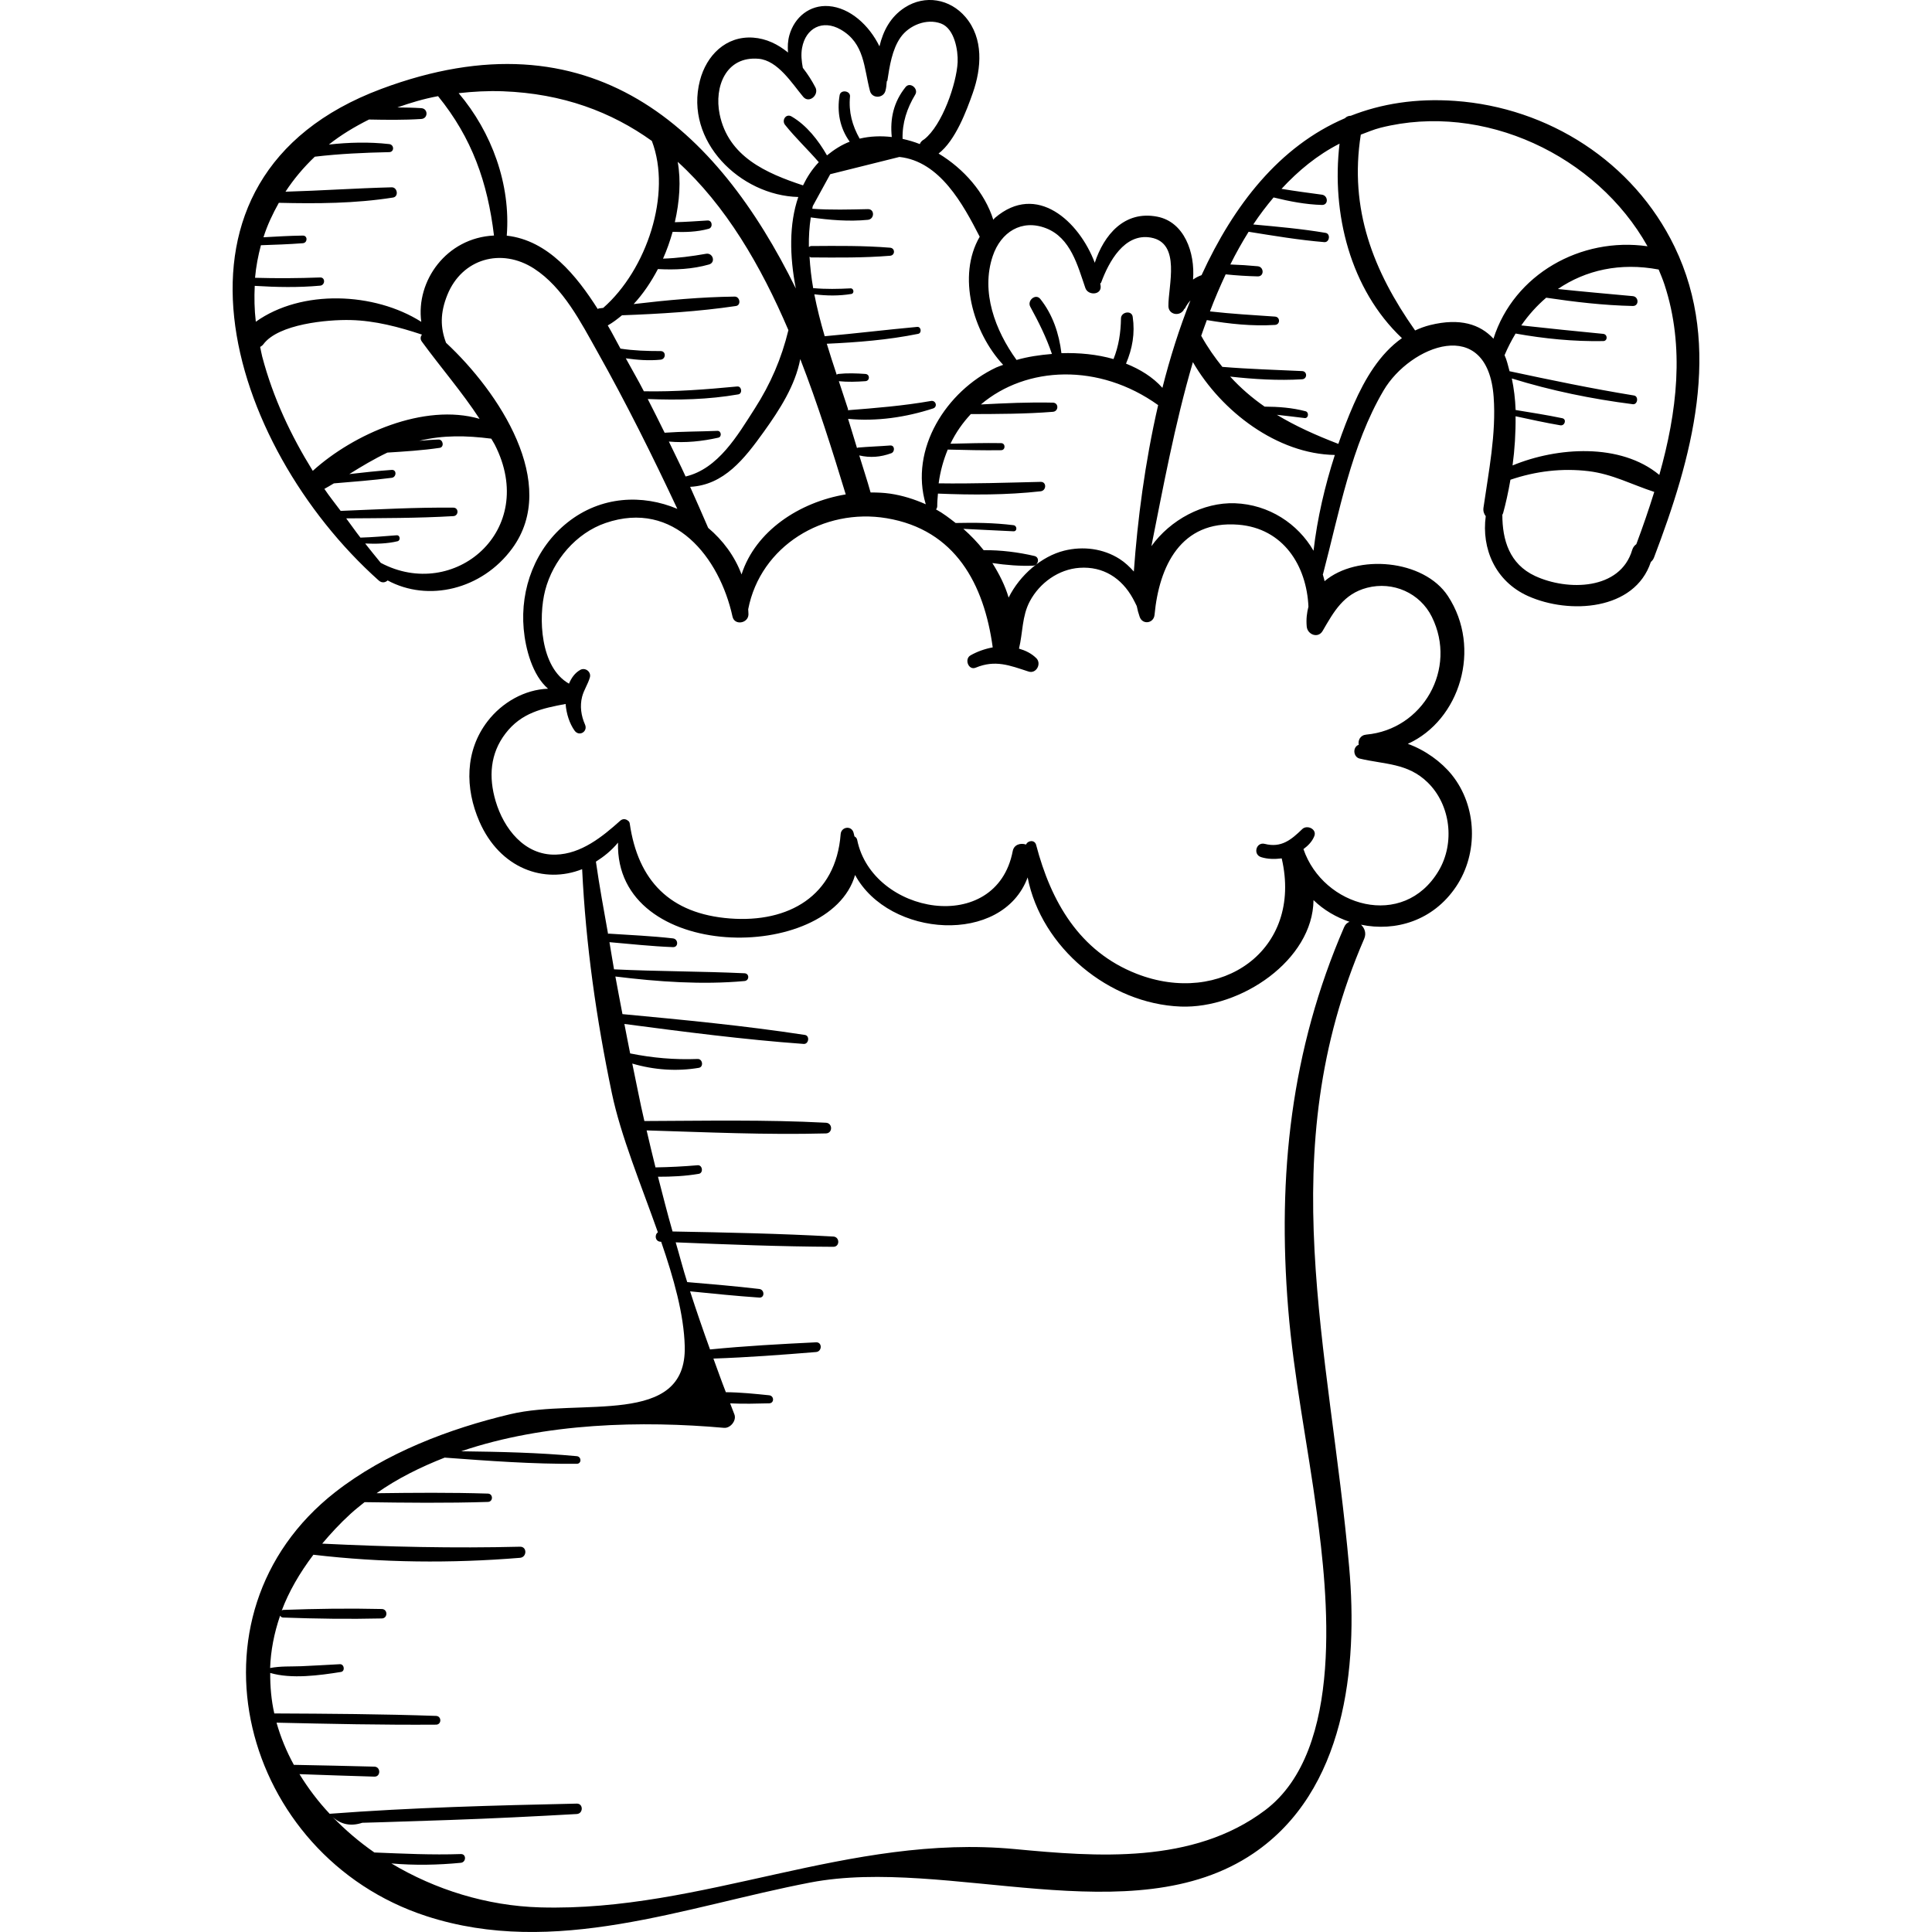 <?xml version="1.0" encoding="iso-8859-1"?>
<!-- Generator: Adobe Illustrator 18.0.0, SVG Export Plug-In . SVG Version: 6.00 Build 0)  -->
<!DOCTYPE svg PUBLIC "-//W3C//DTD SVG 1.1//EN" "http://www.w3.org/Graphics/SVG/1.1/DTD/svg11.dtd">
<svg version="1.1" id="Capa_1" xmlns="http://www.w3.org/2000/svg" xmlns:xlink="http://www.w3.org/1999/xlink" x="0px" y="0px"
	 viewBox="0 0 263.954 263.954" style="enable-background:new 0 0 263.954 263.954;" xml:space="preserve">
<g>
	<path d="M228.782,33.709c-5.615-11.605-17.249-19.02-29.992-19.923c-5.357-0.38-10.073,0.389-14.241,2.029
		c-0.306,0.002-0.588,0.116-0.805,0.34c-8.941,3.831-15.19,11.849-19.584,21.436c-0.418,0.151-0.805,0.347-1.164,0.604
		c0.298-3.724-1.216-7.869-4.871-8.589c-4.515-0.89-7.309,2.504-8.555,6.295c-2.131-5.662-7.935-11.031-13.641-6.132
		c-0.089,0.076-0.137,0.174-0.222,0.253c-1.167-3.698-4.011-6.955-7.477-9.044c2.306-1.762,3.831-5.878,4.674-8.271
		c1.199-3.405,1.497-7.455-0.997-10.378c-2.128-2.493-5.529-3.082-8.293-1.3c-1.965,1.267-2.958,3.194-3.459,5.303
		c-1.401-2.877-4.023-5.278-6.933-5.498c-2.594-0.197-4.673,1.507-5.37,3.954c-0.226,0.794-0.257,1.594-0.191,2.389
		c-1.364-1.119-2.955-1.909-4.767-2.036C99.176,4.884,96.515,7.564,95.625,11c-2.147,8.279,5.516,15.716,13.44,15.914
		c-1.275,3.708-1.193,8.103-0.336,12.5C97.969,17.546,80.77,1.412,52.069,12.156c-32.425,12.138-21.001,48.69-0.324,67.154
		c0.424,0.379,0.913,0.284,1.211-0.011c5.536,2.99,12.885,1.264,17.018-4.365c6.504-8.861-1.831-21.406-9.034-28.101
		c-0.785-2.077-0.821-4.071,0.18-6.547c2.001-4.954,7.376-6.476,11.843-3.59c3.986,2.576,6.407,7.362,8.672,11.393
		c3.925,6.987,7.501,14.176,10.905,21.435c-4.759-2.01-10.431-1.778-15,1.852c-4.392,3.488-6.483,9.025-5.992,14.549
		c0.241,2.716,1.194,6.338,3.33,8.17c-3.196,0.113-6.273,1.863-8.262,4.444c-3.113,4.042-3.096,9.174-1.117,13.708
		c2.799,6.415,8.85,8.56,14.035,6.502c0.5,10.346,1.937,20.452,4.064,30.622c1.216,5.814,3.971,12.451,6.284,18.992
		c-0.488,0.335-0.383,1.257,0.375,1.289l0.074,0.003c1.718,4.997,3.107,9.902,3.221,14.29c0.286,11.09-14.287,7-23.818,9.262
		c-8.346,1.98-17.091,5.302-23.922,10.644c-21.533,16.839-12.818,49.708,12.437,57.934c17.545,5.714,35.308-1.297,52.467-4.592
		c18.62-3.576,44,7.226,60.54-3.986c12.56-8.514,14.287-25.422,13.069-39.126c-2.67-30.031-10.626-56.567,2.054-85.823
		c0.33-0.762,0.05-1.467-0.435-1.923c4.673,0.976,9.838-0.507,12.989-5.2c3.069-4.57,2.88-10.973-0.579-15.271
		c-1.431-1.778-3.634-3.385-6.015-4.238c7.113-3.217,10.167-13.059,5.479-20.194c-3.292-5.01-12.435-5.788-16.855-2.028
		c-0.052-0.321-0.164-0.623-0.241-0.937c0.007-0.02,0.029-0.024,0.034-0.045c2.206-8.351,3.84-17.573,8.286-25.098
		c3.612-6.111,14.212-10.341,15.025,0.92c0.362,5.019-0.688,10.203-1.391,15.123c-0.067,0.467,0.073,0.857,0.31,1.156
		c-0.596,4.413,1.287,8.899,5.784,10.915c5.629,2.523,14.571,1.986,16.771-4.66c0.176-0.153,0.331-0.34,0.43-0.599
		C231.09,62.721,235.445,47.478,228.782,33.709z M135.636,34.967c1.101-3.253,3.942-5.078,7.275-3.785
		c3.366,1.306,4.322,5.114,5.375,8.171c0.363,1.055,2.226,0.98,2.086-0.282c-0.012-0.109-0.04-0.223-0.056-0.333
		c0.041-0.06,0.105-0.079,0.134-0.157c1.033-2.806,3.167-6.762,6.778-6.123c4.17,0.738,2.37,6.591,2.403,9.364
		c0.014,1.144,1.465,1.451,2.067,0.56c0.03-0.045,0.046-0.105,0.076-0.151c0.034-0.041,0.089-0.042,0.116-0.094
		c0.227-0.442,0.478-0.795,0.75-1.094c-1.529,3.839-2.797,7.865-3.828,11.946c-1.315-1.477-3.051-2.539-4.973-3.31
		c0.872-2.048,1.245-4.123,0.914-6.401c-0.136-0.931-1.589-0.672-1.601,0.217c-0.03,1.942-0.308,3.782-1.02,5.561
		c-2.257-0.647-4.707-0.88-7.116-0.803c-0.324-2.675-1.189-5.283-2.887-7.408c-0.637-0.797-1.827,0.22-1.37,1.057
		c1.16,2.127,2.191,4.188,2.96,6.456c-1.68,0.138-3.331,0.382-4.835,0.819C135.965,45.139,133.974,39.881,135.636,34.967z
		 M141.329,75.96c-2.156-0.506-4.631-0.826-6.939-0.791c-0.827-1.059-1.768-2.027-2.776-2.918c2.282,0.106,4.562,0.234,6.845,0.335
		c0.549,0.024,0.517-0.77,0-0.835c-2.63-0.328-5.261-0.359-7.899-0.299c-0.859-0.668-1.721-1.336-2.68-1.855
		c0.094-0.117,0.169-0.257,0.167-0.451c-0.007-0.593,0.059-1.142,0.097-1.709c4.692,0.193,9.352,0.205,14.029-0.315
		c0.803-0.089,0.848-1.31,0-1.289c-4.644,0.111-9.287,0.268-13.932,0.202c0.224-1.671,0.659-3.203,1.243-4.613
		c2.431,0.057,4.858,0.125,7.29,0.086c0.622-0.01,0.623-0.957,0-0.967c-2.309-0.037-4.613,0.027-6.921,0.081
		c0.731-1.532,1.686-2.87,2.782-4.048c3.746-0.015,7.48-0.013,11.218-0.312c0.794-0.063,0.816-1.231,0-1.251
		c-3.288-0.08-6.562,0.078-9.841,0.246c6.202-5.26,16.129-5.702,24.216,0.09c-1.813,7.854-2.826,15.777-3.321,22.737
		c-0.576-0.647-1.215-1.247-1.931-1.707c-2.245-1.441-5.006-1.783-7.575-1.147c-3.088,0.765-6.066,3.326-7.601,6.414
		c-0.489-1.678-1.293-3.234-2.222-4.718c1.879,0.277,3.805,0.431,5.571,0.357C141.882,77.252,142.097,76.14,141.329,75.96z
		 M133.85,32.342c-3.12,5.359-0.932,13.058,3.203,17.504c-0.31,0.125-0.655,0.221-0.947,0.359
		c-6.821,3.222-11.88,11.147-9.626,18.69c-1.555-0.69-3.188-1.209-4.885-1.455c-0.87-0.126-1.761-0.157-2.655-0.159
		c-0.461-1.667-1.035-3.369-1.546-5.057c1.51,0.342,2.889,0.236,4.366-0.299c0.533-0.193,0.506-1.113-0.143-1.062
		c-1.462,0.115-2.929,0.159-4.391,0.286c-0.057,0.005-0.091,0.045-0.14,0.065c-0.411-1.333-0.798-2.657-1.22-3.988
		c3.914,0.377,7.894-0.213,11.612-1.421c0.658-0.214,0.385-1.141-0.282-1.024c-3.779,0.663-7.544,0.967-11.356,1.265
		c0.008-0.052,0.036-0.096,0.017-0.157c-0.404-1.258-0.828-2.53-1.252-3.808c1.205,0.122,2.424,0.083,3.631-0.004
		c0.633-0.045,0.635-0.941,0-0.986c-1.234-0.088-2.477-0.132-3.708,0c-0.096,0.01-0.149,0.064-0.216,0.105
		c-0.464-1.4-0.923-2.812-1.354-4.232c4.191-0.19,8.356-0.518,12.482-1.352c0.527-0.107,0.417-1-0.129-0.95
		c-4.217,0.383-8.42,0.904-12.639,1.274c-0.554-1.894-1.041-3.805-1.418-5.727c1.71,0.209,3.359,0.233,5.063-0.048
		c0.433-0.071,0.332-0.786-0.103-0.764c-1.694,0.087-3.366,0.123-5.057-0.028c-0.025-0.002-0.033,0.017-0.055,0.018
		c-0.254-1.431-0.412-2.87-0.503-4.313c0.079,0.027,0.123,0.096,0.221,0.096c3.612,0.027,7.185,0.064,10.787-0.228
		c0.707-0.057,0.708-1.042,0-1.1c-3.602-0.291-7.177-0.255-10.787-0.228c-0.134,0.001-0.204,0.083-0.303,0.132
		c-0.001-0.045-0.008-0.089-0.008-0.134c-0.017-1.256,0.062-2.608,0.261-3.909c2.593,0.36,5.187,0.584,7.802,0.33
		c0.916-0.089,0.956-1.48,0-1.46c-2.54,0.053-5.059,0.129-7.595-0.051c0.032-0.117,0.029-0.252,0.065-0.366
		c0.796-1.452,1.592-2.905,2.388-4.357c3.149-0.785,6.297-1.57,9.447-2.356C128.428,22.037,131.583,27.933,133.85,32.342z
		 M98.317,15.597c-0.762-3.733,0.849-7.942,5.312-7.568c2.64,0.222,4.586,3.385,6.106,5.198c0.806,0.962,2.198-0.264,1.667-1.287
		c-0.473-0.913-1.056-1.822-1.72-2.673c-0.17-0.904-0.266-1.813-0.103-2.718c0.492-2.724,2.81-3.916,5.26-2.52
		c3.301,1.882,3.173,5.217,4.02,8.406c0.281,1.057,1.803,1.018,2.103,0c0.123-0.418,0.152-0.865,0.189-1.309
		c0.022-0.053,0.077-0.069,0.086-0.133c0.301-1.947,0.639-4.234,1.801-5.886c1.157-1.645,3.545-2.638,5.535-1.888
		c1.842,0.695,2.338,3.709,2.261,5.285c-0.142,2.891-2.098,8.606-4.567,10.531c-0.282,0.154-0.505,0.372-0.603,0.649
		c-0.771-0.307-1.559-0.532-2.353-0.71c-0.06-2.188,0.603-4.182,1.734-6.056c0.482-0.798-0.714-1.786-1.325-1.022
		c-1.635,2.04-2.142,4.309-1.884,6.825c-1.476-0.171-2.958-0.12-4.39,0.222c-1.002-1.775-1.522-3.637-1.318-5.751
		c0.078-0.801-1.277-0.993-1.415-0.192c-0.395,2.293,0.046,4.53,1.376,6.359c-1.096,0.416-2.125,1.075-3.106,1.869
		c-1.183-2.066-2.777-4.113-4.843-5.316c-0.762-0.443-1.378,0.529-0.885,1.147c1.425,1.784,3.115,3.371,4.613,5.105
		c-0.013,0.014-0.028,0.021-0.041,0.035c-0.886,0.937-1.566,1.998-2.116,3.129C104.669,23.659,99.503,21.406,98.317,15.597z
		 M109.334,49.055c2.394,6.152,4.38,12.486,6.213,18.491c-6.337,1.056-12.336,5.005-14.236,10.936
		c-0.939-2.517-2.556-4.674-4.559-6.365c-0.802-1.871-1.632-3.738-2.464-5.604c4.635-0.24,7.425-3.843,10.06-7.514
		C106.525,55.968,108.652,52.661,109.334,49.055z M67.59,60.737c6.031,11.775-5.585,21.476-15.57,16.16
		c-0.731-0.869-1.42-1.761-2.128-2.642c1.481,0.063,2.96,0.038,4.415-0.306c0.45-0.106,0.364-0.855-0.111-0.819
		c-1.662,0.126-3.299,0.273-4.953,0.32c-0.68-0.859-1.287-1.759-1.945-2.629c4.883-0.037,9.778-0.021,14.647-0.308
		c0.737-0.043,0.751-1.149,0-1.157c-5.13-0.051-10.273,0.237-15.403,0.443c-0.74-1.002-1.533-1.976-2.225-3.006
		c0.441-0.237,0.865-0.501,1.296-0.754c2.638-0.215,5.278-0.425,7.901-0.759c0.67-0.085,0.708-1.132,0-1.081
		c-1.934,0.14-3.863,0.348-5.791,0.571c1.683-1.054,3.39-2.072,5.203-2.936c2.387-0.151,4.775-0.299,7.141-0.647
		c0.65-0.096,0.487-1.151-0.154-1.136c-0.876,0.02-1.75,0.106-2.625,0.171c3.258-0.788,6.383-0.73,9.829-0.291
		C67.266,60.207,67.447,60.457,67.59,60.737z M65.521,57.223c-7.567-2.198-17.205,2.052-22.788,7.104
		c-2.983-4.818-5.415-9.947-6.911-15.616c-0.118-0.446-0.179-0.873-0.278-1.312c0.153-0.098,0.31-0.191,0.433-0.358
		c2.05-2.776,8.753-3.395,11.938-3.315c3.354,0.084,6.567,0.939,9.728,1.987c-0.187,0.272-0.273,0.596-0.001,0.968
		C60.245,50.242,63.12,53.549,65.521,57.223z M57.557,43.97c-6.391-4.056-16.349-4.483-22.607-0.014
		c-0.199-1.692-0.223-3.317-0.147-4.901c2.978,0.183,5.952,0.245,8.935-0.028c0.705-0.064,0.73-1.146,0-1.119
		c-2.966,0.109-5.929,0.133-8.893,0.044c0.135-1.544,0.423-3.02,0.802-4.449c1.911-0.067,3.819-0.126,5.729-0.275
		c0.66-0.052,0.679-1.051,0-1.043c-1.798,0.023-3.587,0.133-5.379,0.231c0.525-1.67,1.266-3.219,2.099-4.708
		c5.211,0.127,10.455,0.094,15.605-0.72c0.798-0.126,0.601-1.417-0.189-1.397c-4.843,0.122-9.669,0.459-14.509,0.599
		c1.139-1.743,2.488-3.338,4.006-4.782c3.372-0.4,6.772-0.55,10.165-0.623c0.724-0.016,0.688-1.022,0-1.1
		c-2.782-0.314-5.511-0.234-8.244,0.064c1.663-1.324,3.525-2.436,5.483-3.42c2.388,0.047,4.754,0.081,7.144-0.074
		c0.95-0.062,0.952-1.417,0-1.479c-1.094-0.071-2.182-0.088-3.27-0.098c1.789-0.635,3.627-1.185,5.561-1.541
		c4.637,5.71,6.767,11.759,7.641,19.041C60.985,32.487,56.797,38.389,57.557,43.97z M81.816,42.14
		c-0.065,0.009-0.097,0.056-0.149,0.082c-2.897-4.557-6.775-9.388-12.434-10.027c0.564-6.977-2.04-14.126-6.57-19.466
		c1.983-0.219,3.999-0.336,6.058-0.258c8.169,0.307,14.814,2.823,20.336,6.783c2.764,7.245-0.706,17.602-6.645,22.812
		C82.215,42.091,82.014,42.114,81.816,42.14z M91.38,60.327c2.256,0.207,4.559-0.035,6.755-0.531
		c0.518-0.117,0.41-0.953-0.125-0.931c-2.393,0.099-4.818,0.083-7.207,0.255c-0.747-1.548-1.534-3.073-2.308-4.606
		c4.136,0.169,8.286,0.079,12.37-0.633c0.604-0.105,0.472-1.139-0.146-1.08c-4.269,0.406-8.48,0.738-12.753,0.657
		c-0.782-1.526-1.65-3-2.469-4.504c1.579,0.225,3.152,0.346,4.76,0.186c0.738-0.074,0.772-1.176,0-1.176
		c-1.845,0.001-3.661-0.056-5.487-0.335c-0.587-1.051-1.117-2.136-1.736-3.167c0.681-0.379,1.316-0.875,1.944-1.388
		c5.199-0.192,10.458-0.509,15.569-1.268c0.739-0.11,0.549-1.294-0.174-1.285C95.797,40.575,91.157,41,86.57,41.543
		c1.278-1.37,2.382-3.01,3.314-4.782c2.357,0.127,4.698,0.022,6.979-0.626c0.954-0.271,0.544-1.63-0.403-1.463
		c-1.958,0.346-3.899,0.598-5.875,0.664c0.531-1.183,0.957-2.416,1.312-3.665c1.657,0.069,3.31,0.032,4.922-0.412
		c0.613-0.169,0.514-1.177-0.154-1.136c-1.5,0.092-2.979,0.201-4.468,0.236c0.644-2.816,0.857-5.671,0.392-8.253
		c6.572,5.979,11.352,14.166,15.125,22.999c-0.945,3.879-2.424,7.328-4.61,10.736c-2.33,3.631-4.975,8.209-9.435,9.259
		C92.941,63.494,92.138,61.921,91.38,60.327z M183.642,126.658c-7.276,16.786-9.126,33.915-7.65,52.112
		c0.765,9.432,2.674,18.616,3.924,27.974c1.451,10.864,3.851,32.314-7.049,40.551c-9.872,7.46-23.143,6.375-34.192,5.332
		c-22.738-2.146-42.551,8.597-64.887,7.964c-7.281-0.206-14.342-2.429-20.317-6.005c3.162,0.279,6.378,0.217,9.485-0.086
		c0.75-0.073,0.782-1.222,0-1.195c-3.963,0.137-7.873-0.056-11.808-0.215c-2.096-1.453-4.002-3.096-5.721-4.868
		c1.138,1.041,2.487,1.331,4.067,0.809c0.888-0.025,1.776-0.051,2.664-0.076c3.108-0.093,6.215-0.199,9.323-0.307
		c5.777-0.201,11.543-0.486,17.315-0.813c0.907-0.051,0.922-1.442,0-1.422c-11.245,0.246-22.538,0.535-33.757,1.389
		c-1.585-1.686-2.954-3.508-4.124-5.415c3.413,0.123,6.825,0.241,10.238,0.34c0.879,0.026,0.879-1.342,0-1.365
		c-3.668-0.097-7.337-0.177-11.006-0.246c-1.012-1.846-1.806-3.775-2.366-5.763c7.267,0.168,14.528,0.324,21.799,0.272
		c0.77-0.006,0.767-1.168,0-1.195c-7.368-0.258-14.734-0.302-22.105-0.337c-0.41-1.803-0.569-3.658-0.559-5.533
		c2.922,0.859,6.738,0.332,9.663-0.134c0.601-0.096,0.46-1.091-0.143-1.061c-1.753,0.086-3.506,0.206-5.259,0.276
		c-1.419,0.057-2.878-0.03-4.272,0.248c0.079-2.356,0.54-4.753,1.365-7.159c0.078,0.14,0.199,0.254,0.411,0.262
		c4.493,0.165,8.989,0.229,13.484,0.123c0.83-0.019,0.832-1.27,0-1.289c-4.495-0.105-8.991-0.042-13.484,0.123
		c-0.084,0.003-0.127,0.056-0.19,0.085c0.955-2.547,2.417-5.098,4.325-7.623c9.361,1.105,18.84,1.188,28.228,0.421
		c0.959-0.078,0.989-1.542,0-1.517c-9.038,0.225-18.006,0.02-27.024-0.421c1.15-1.366,2.397-2.725,3.861-4.063
		c0.619-0.566,1.273-1.085,1.927-1.604c5.62,0.081,11.229,0.146,16.852-0.032c0.732-0.023,0.733-1.114,0-1.138
		c-5.076-0.16-10.142-0.117-15.214-0.05c2.847-2.014,6.006-3.571,9.305-4.865c6.01,0.445,12.017,0.892,18.048,0.845
		c0.682-0.005,0.658-0.982,0-1.043c-5.253-0.49-10.521-0.601-15.793-0.669c11.487-3.908,24.746-4.193,35.907-3.201
		c0.878,0.078,1.76-1.013,1.414-1.857c-0.203-0.496-0.373-0.992-0.573-1.488c1.801,0.088,3.631,0.038,5.332-0.004
		c0.721-0.018,0.692-1.029,0-1.1c-1.889-0.194-3.924-0.406-5.918-0.42c-0.602-1.531-1.135-3.063-1.701-4.595
		c4.68-0.161,9.359-0.512,14.024-0.894c0.841-0.069,0.862-1.369,0-1.327c-4.829,0.236-9.671,0.497-14.485,0.975
		c-0.959-2.644-1.864-5.29-2.725-7.94c3.149,0.316,6.295,0.638,9.454,0.854c0.767,0.052,0.735-1.089,0-1.176
		c-3.277-0.385-6.562-0.661-9.849-0.941c-0.576-1.804-1.036-3.622-1.571-5.43c7.177,0.296,14.349,0.579,21.534,0.609
		c0.909,0.004,0.897-1.353,0-1.403c-7.318-0.408-14.638-0.555-21.964-0.691c-0.718-2.483-1.339-4.984-1.99-7.478
		c1.863,0.003,3.713-0.079,5.575-0.398c0.658-0.113,0.512-1.231-0.159-1.173c-1.916,0.165-3.835,0.264-5.757,0.293
		c-0.431-1.678-0.808-3.369-1.212-5.053c8.158,0.247,16.343,0.628,24.497,0.413c0.944-0.025,0.936-1.41,0-1.46
		c-8.247-0.436-16.541-0.262-24.804-0.233c-0.612-2.595-1.096-5.237-1.653-7.851c2.942,0.868,6.075,1.096,9.092,0.583
		c0.687-0.117,0.524-1.237-0.163-1.211c-3.161,0.121-6.147-0.139-9.22-0.759c-0.279-1.333-0.517-2.687-0.787-4.024
		c8.144,1.069,16.302,2.134,24.495,2.728c0.694,0.05,0.867-1.122,0.166-1.229c-8.264-1.267-16.601-2.06-24.924-2.844
		c-0.338-1.704-0.644-3.426-0.968-5.138c5.804,0.718,11.836,1.15,17.642,0.619c0.674-0.061,0.692-1.029,0-1.062
		c-5.94-0.276-11.883-0.249-17.827-0.537c-0.229-1.224-0.403-2.483-0.624-3.712c2.887,0.251,5.778,0.568,8.674,0.678
		c0.785,0.03,0.746-1.109,0-1.194c-2.908-0.333-5.844-0.457-8.765-0.649c-0.044-0.003-0.06,0.031-0.099,0.036
		c-0.58-3.272-1.185-6.528-1.66-9.87c1.081-0.688,2.118-1.504,3.02-2.601c-0.445,16.431,28.918,16.526,32.389,4.421
		c4.617,8.551,20.126,9.643,23.575,0.335c1.868,9.576,11.131,17.27,20.911,17.642c8.241,0.313,18.059-6.37,18.145-14.544
		c1.401,1.364,3.102,2.347,4.922,2.964C184.083,126.047,183.814,126.259,183.642,126.658z M186.778,80.3
		c3.542-0.916,7.231,0.713,8.846,3.977c3.516,7.104-1.224,15.381-8.956,16.086c-0.838,0.076-1.154,0.779-1.037,1.396
		c-0.037,0.019-0.077,0.023-0.113,0.042c-0.753,0.403-0.591,1.639,0.24,1.837c3.413,0.811,6.555,0.596,9.278,3.246
		c3.169,3.084,3.763,8.301,1.517,12.083c-4.813,8.105-15.777,4.929-18.473-2.96c0.622-0.464,1.177-1.006,1.483-1.774
		c0.384-0.962-0.994-1.593-1.648-0.959c-1.52,1.474-2.868,2.589-5.121,2.019c-1.175-0.298-1.648,1.445-0.499,1.81
		c0.89,0.283,1.859,0.29,2.815,0.172c2.928,12.591-8.342,20.268-19.844,15.755c-7.807-3.063-11.674-9.847-13.706-17.591
		c-0.193-0.738-1.115-0.643-1.38-0.056c-0.728-0.249-1.646-0.012-1.818,0.888c-2.234,11.667-19.196,8.671-21.253-1.529
		c-0.048-0.237-0.193-0.383-0.371-0.471c-0.049-0.184-0.076-0.359-0.135-0.546c-0.312-0.983-1.675-0.759-1.751,0.237
		c-0.648,8.466-7.134,12.13-15.117,11.521c-8.211-0.626-12.57-5.17-13.699-12.975c-0.001-0.006-0.002-0.01-0.003-0.016
		c0,0-0.002-0.005-0.002-0.008c-0.026-0.181-0.129-0.301-0.262-0.381c-0.275-0.223-0.693-0.278-1.024,0.019
		c-2.453,2.201-5.351,4.547-8.82,4.639c-4.277,0.113-7.105-3.563-8.214-7.321c-0.966-3.27-0.762-6.481,1.359-9.241
		c2.182-2.841,5.011-3.421,8.205-4.024c0.102,1.351,0.544,2.692,1.224,3.642c0.624,0.872,1.854,0.137,1.424-0.833
		c-0.528-1.195-0.721-2.51-0.396-3.787c0.24-0.941,0.804-1.723,1.064-2.655c0.212-0.765-0.644-1.403-1.323-1.017
		c-0.76,0.432-1.21,1.118-1.533,1.876c-3.944-2.219-4.212-9.057-3.251-12.756c1.062-4.088,4.212-7.814,8.258-9.197
		c9.374-3.204,15.567,4.714,17.335,12.794c0.274,1.252,2.148,0.927,2.179-0.295c0.007-0.242-0.031-0.47-0.036-0.709
		c1.675-8.65,10.305-13.882,18.915-12.439c9.39,1.575,13.316,9.01,14.492,17.646c-1.083,0.202-2.135,0.577-3.036,1.092
		c-0.875,0.5-0.278,2.089,0.708,1.681c2.69-1.113,4.64-0.312,7.224,0.529c1.055,0.343,1.809-1.076,1.061-1.822
		c-0.674-0.673-1.5-1.056-2.369-1.312c0.538-2.183,0.391-4.425,1.487-6.476c1.343-2.514,3.924-4.365,6.786-4.563
		c3.232-0.224,5.752,1.406,7.289,4.187c0.221,0.399,0.375,0.732,0.529,1.042c0.094,0.489,0.225,0.98,0.399,1.473
		c0.398,1.124,1.921,0.891,2.03-0.275c0.621-6.638,3.581-12.938,11.429-12.32c6.189,0.488,9.354,5.632,9.597,11.201
		c-0.214,0.827-0.327,1.718-0.233,2.725c0.103,1.095,1.551,1.659,2.173,0.589C182.226,83.573,183.552,81.135,186.778,80.3z
		 M179.456,75.244c-2.124-3.686-6.089-6.317-10.731-6.487c-4.358-0.16-8.85,2.274-11.42,5.866
		c1.552-7.736,3.177-16.653,5.672-25.148c3.898,6.743,11.536,12.556,19.39,12.684C180.994,66.422,179.973,70.815,179.456,75.244z
		 M184.96,55.216c-0.781,1.77-1.475,3.587-2.113,5.428c-3.08-1.185-5.872-2.439-8.397-3.972c1.263,0.134,2.524,0.292,3.789,0.444
		c0.538,0.065,0.631-0.798,0.126-0.931c-1.846-0.488-3.711-0.62-5.59-0.631c-1.697-1.182-3.265-2.522-4.706-4.103
		c3.266,0.359,6.556,0.566,9.833,0.366c0.716-0.044,0.723-1.085,0-1.119c-3.644-0.17-7.273-0.277-10.903-0.574
		c-1.021-1.27-1.995-2.635-2.876-4.225c-0.004-0.007-0.01-0.01-0.014-0.017c0.242-0.729,0.515-1.435,0.772-2.153
		c3.078,0.522,6.188,0.858,9.312,0.662c0.732-0.046,0.732-1.088,0-1.138c-2.974-0.201-5.933-0.375-8.887-0.709
		c0.654-1.74,1.382-3.419,2.146-5.062c1.457,0.153,2.921,0.243,4.383,0.278c0.905,0.022,0.871-1.3,0-1.384
		c-1.241-0.119-2.494-0.201-3.745-0.242c0.77-1.555,1.609-3.041,2.499-4.47c3.438,0.551,6.866,1.127,10.338,1.416
		c0.717,0.06,0.89-1.145,0.172-1.266c-3.275-0.553-6.573-0.845-9.876-1.147c0.861-1.304,1.794-2.526,2.775-3.691
		c2.171,0.532,4.357,0.962,6.602,1.024c0.93,0.026,0.865-1.288,0-1.403c-1.846-0.246-3.685-0.495-5.518-0.795
		c2.303-2.491,4.895-4.628,7.93-6.177c-1.126,9.521,1.452,19.891,8.522,26.573C188.498,48.337,186.476,51.781,184.96,55.216z
		 M204.039,46.273c-1.814-1.964-4.549-2.874-8.649-1.862c-0.73,0.18-1.408,0.437-2.055,0.738c-5.729-8.133-9.02-16.578-7.42-26.754
		c0.895-0.33,1.754-0.707,2.713-0.948c14.061-3.536,29.51,3.789,36.459,16.2C215.994,32.336,206.833,37.463,204.039,46.273z
		 M223.558,74.348c-0.243,0.172-0.453,0.411-0.563,0.783c-1.623,5.516-8.843,5.618-13.27,3.56c-3.508-1.631-4.472-4.923-4.472-8.365
		c0.034-0.076,0.081-0.13,0.106-0.219c0.348-1.262,0.701-2.834,1-4.564c3.45-1.172,7.028-1.608,10.658-1.175
		c3.267,0.39,5.958,1.856,8.992,2.838C225.254,69.631,224.43,72.026,223.558,74.348z M206.648,63.591
		c0.295-2.156,0.438-4.463,0.413-6.72c2.031,0.434,4.06,0.886,6.108,1.234c0.627,0.106,0.908-0.836,0.267-0.969
		c-2.11-0.44-4.241-0.77-6.368-1.121c-0.054-1.504-0.235-2.946-0.52-4.309c5.385,1.672,10.938,2.803,16.525,3.517
		c0.672,0.086,0.836-1.082,0.161-1.192c-5.708-0.93-11.344-2.102-16.995-3.313c-0.206-0.751-0.373-1.537-0.683-2.195
		c0.442-1.044,0.951-2.025,1.508-2.953c3.957,0.709,7.943,1.1,11.966,1.029c0.645-0.011,0.622-0.926,0-0.986
		c-3.734-0.361-7.462-0.742-11.189-1.155c0.995-1.441,2.141-2.702,3.405-3.785c3.928,0.585,7.845,1.045,11.826,1.131
		c0.879,0.019,0.848-1.268,0-1.346c-3.41-0.315-6.823-0.611-10.229-0.973c3.797-2.582,8.496-3.653,13.767-2.661
		c0.283,0.682,0.569,1.363,0.801,2.069c2.8,8.528,1.693,17.47-0.711,25.991C221.401,60.482,212.729,61.069,206.648,63.591z"/>
</g>
<g>
</g>
<g>
</g>
<g>
</g>
<g>
</g>
<g>
</g>
<g>
</g>
<g>
</g>
<g>
</g>
<g>
</g>
<g>
</g>
<g>
</g>
<g>
</g>
<g>
</g>
<g>
</g>
<g>
</g>
</svg>
